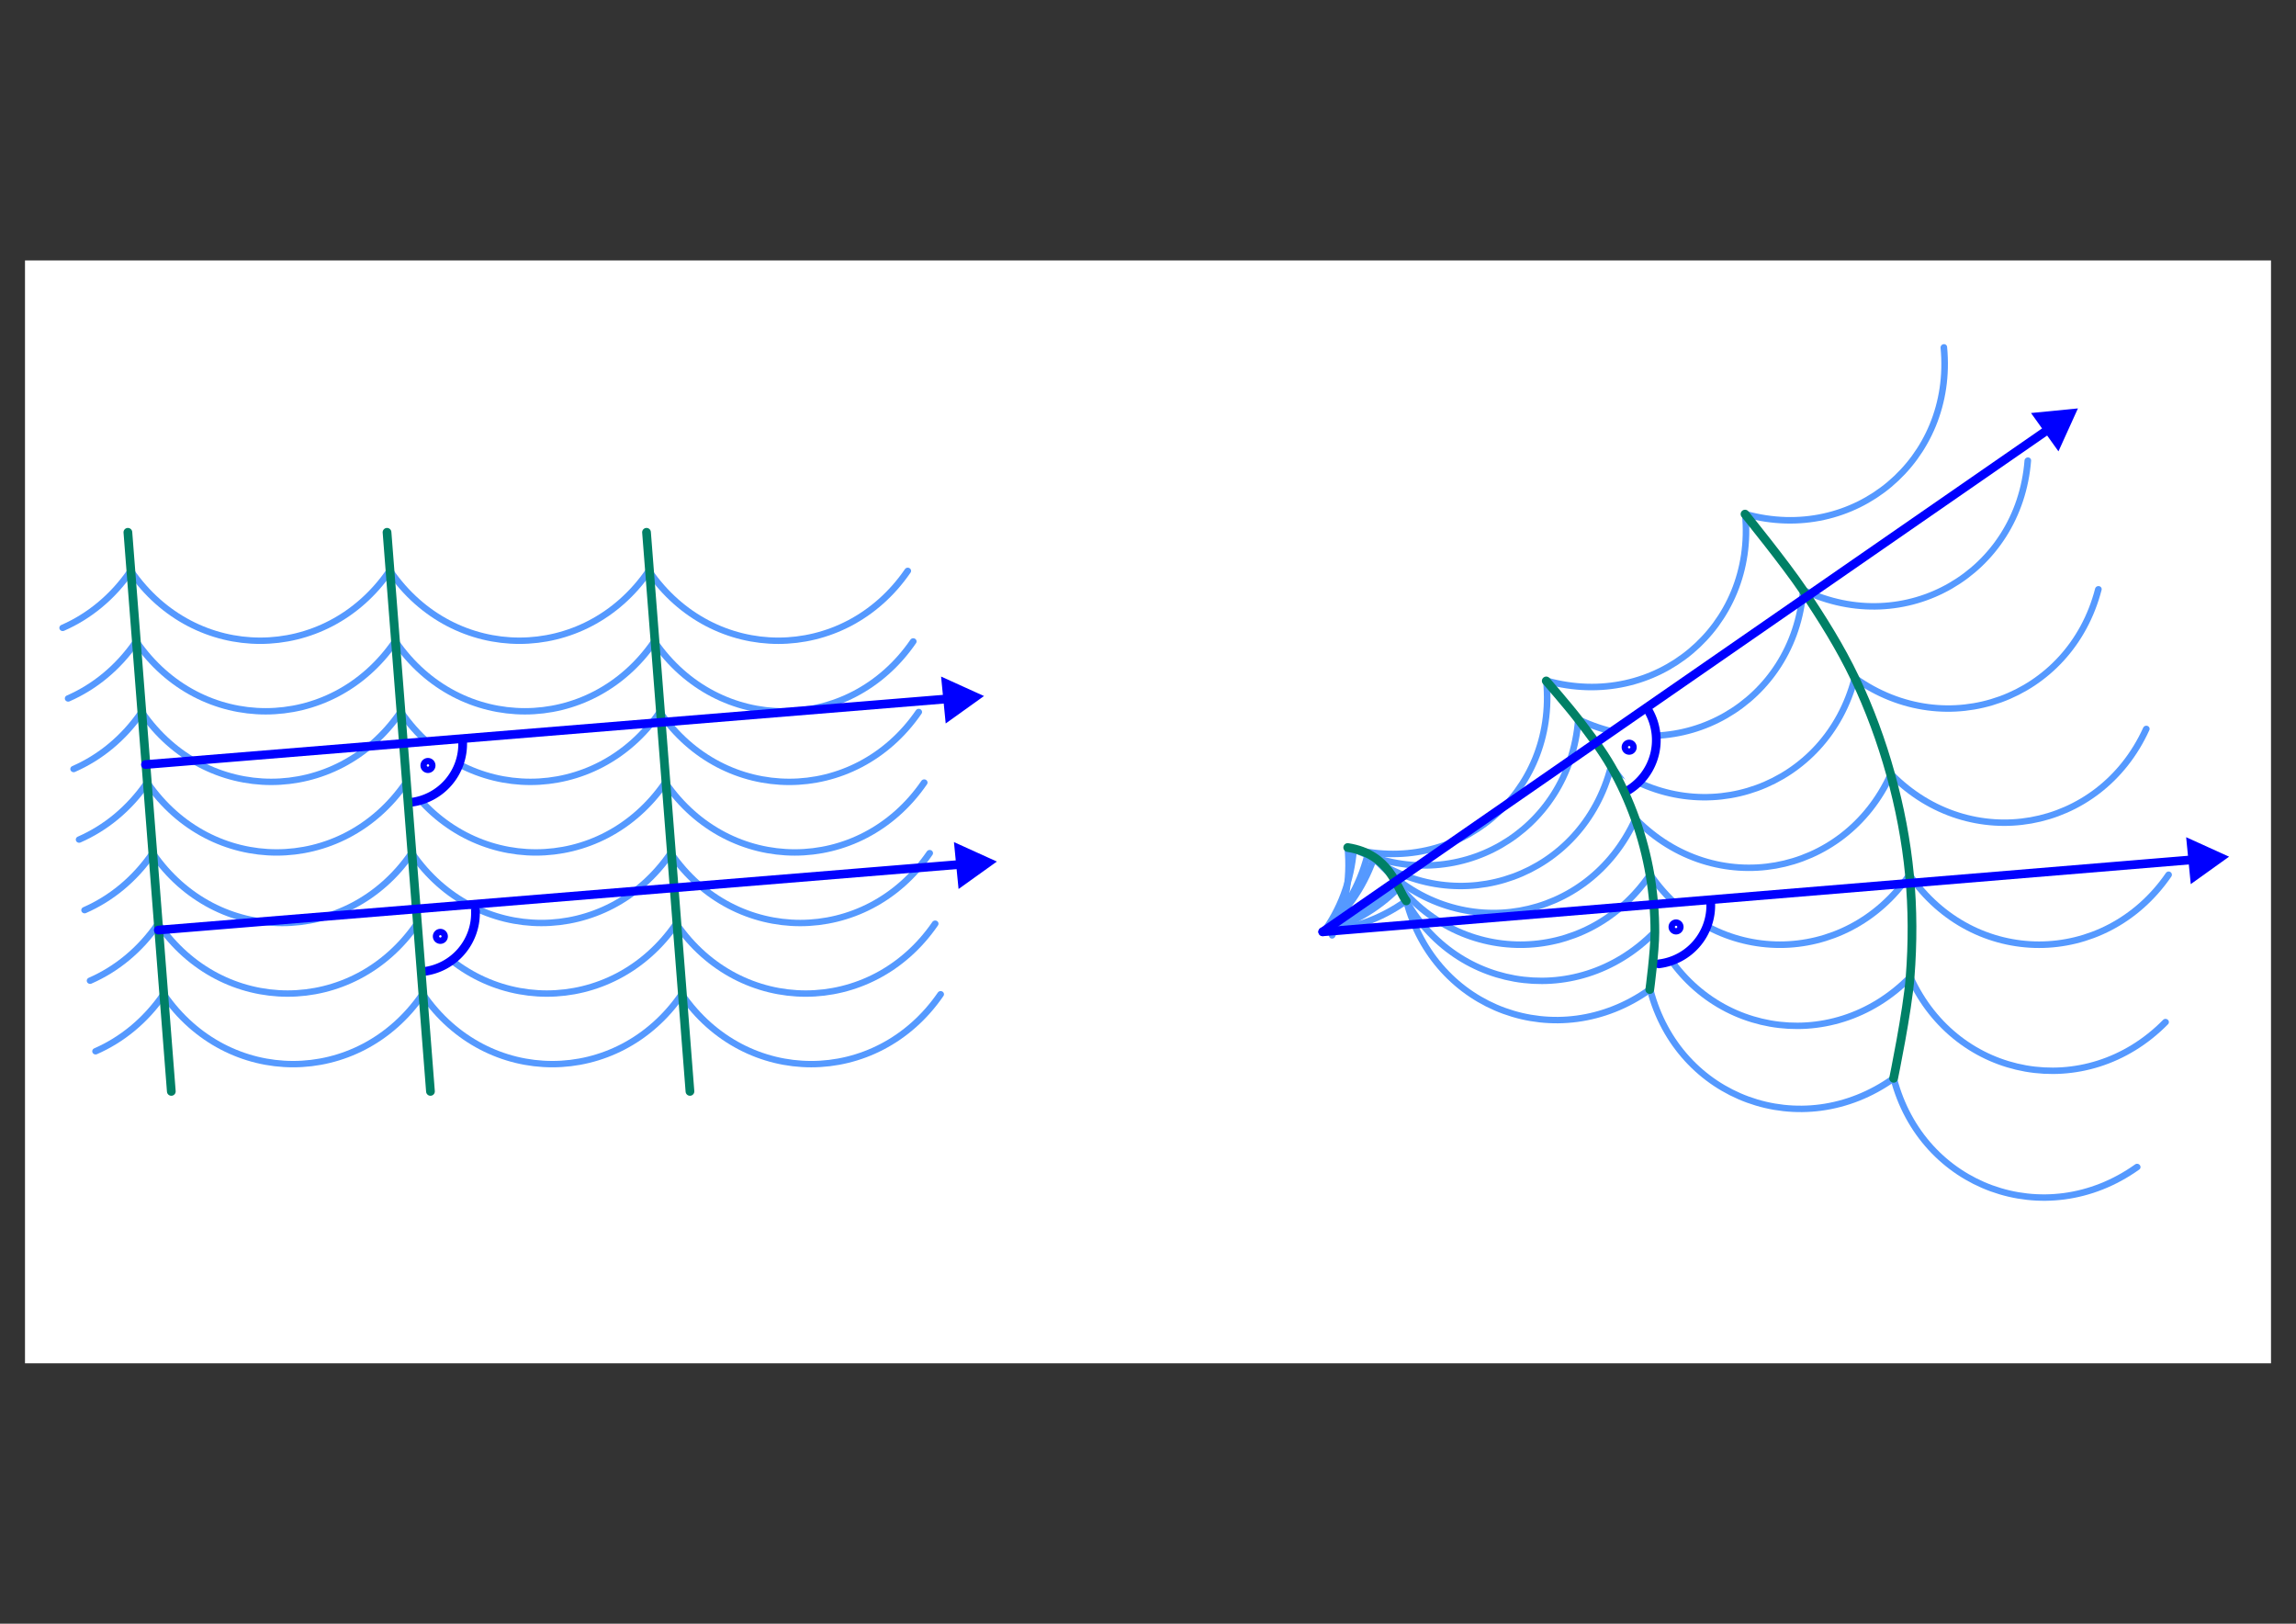 <?xml version="1.0" encoding="UTF-8" standalone="no"?>
<!-- Created with Inkscape (http://www.inkscape.org/) -->

<svg
   xmlns:dc="http://purl.org/dc/elements/1.1/"
   xmlns:cc="http://creativecommons.org/ns#"
   xmlns:rdf="http://www.w3.org/1999/02/22-rdf-syntax-ns#"
   xmlns:svg="http://www.w3.org/2000/svg"
   xmlns="http://www.w3.org/2000/svg"
   xmlns:xlink="http://www.w3.org/1999/xlink"
   xmlns:sodipodi="http://sodipodi.sourceforge.net/DTD/sodipodi-0.dtd"
   xmlns:inkscape="http://www.inkscape.org/namespaces/inkscape"
   width="1052.362"
   height="744.094"
   id="svg2"
   version="1.1"
   inkscape:version="0.48.4 r9939"
   sodipodi:docname="wellenfront-und-ausbreitungsrichtung.svg">
  <rect width="100%" height="100%" fill="#333333" stroke="none"/>
  <title
     id="title5215">Wellenfronten und Ausbreitungsrichtungen von Wellen</title>
  <defs
     id="defs4">
    <linearGradient
       gradientTransform="translate(-271.161,17.887)"
       gradientUnits="userSpaceOnUse"
       xlink:href="#linearGradient4539"
       id="linearGradient3920"
       y2="130.545"
       x2="504.752"
       y1="101.204"
       x1="297.54" />
    <linearGradient
       gradientTransform="translate(-64.934,459.295)"
       gradientUnits="userSpaceOnUse"
       xlink:href="#linearGradient4539"
       id="linearGradient3890"
       y2="130.545"
       x2="504.752"
       y1="101.204"
       x1="297.54" />
    <linearGradient
       gradientTransform="translate(-64.934,459.295)"
       gradientUnits="userSpaceOnUse"
       xlink:href="#linearGradient4539"
       id="linearGradient5594"
       y2="130.545"
       x2="504.752"
       y1="101.204"
       x1="297.54" />
    <linearGradient
       id="linearGradient4539">
      <stop
         offset="0"
         style="stop-color:#2727ff;stop-opacity:1"
         id="stop4545" />
      <stop
         offset="0.092"
         style="stop-color:#0000ff;stop-opacity:1"
         id="stop4569" />
      <stop
         offset="0.357"
         style="stop-color:#2828ff;stop-opacity:1"
         id="stop4567" />
      <stop
         offset="0.425"
         style="stop-color:#0000b7;stop-opacity:1"
         id="stop4565" />
      <stop
         offset="0.644"
         style="stop-color:#3434ff;stop-opacity:1"
         id="stop4563" />
      <stop
         offset="0.774"
         style="stop-color:#0000b9;stop-opacity:1"
         id="stop4561" />
      <stop
         offset="0.963"
         style="stop-color:#4444ff;stop-opacity:1"
         id="stop4559" />
      <stop
         offset="1"
         style="stop-color:#0000ff;stop-opacity:1"
         id="stop4543" />
    </linearGradient>
    <linearGradient
       gradientTransform="translate(81.412,139.962)"
       gradientUnits="userSpaceOnUse"
       xlink:href="#linearGradient4539"
       id="linearGradient4531"
       y2="130.545"
       x2="504.752"
       y1="101.204"
       x1="297.54" />
    <radialGradient
       gradientTransform="matrix(1.833,0.428,-0.633,1.724,-1117.015,536.066)"
       gradientUnits="userSpaceOnUse"
       xlink:href="#linearGradient5312"
       id="radialGradient5453"
       fy="-173.673"
       fx="773.221"
       r="88.385"
       cy="-173.673"
       cx="773.221" />
    <linearGradient
       id="linearGradient5312">
      <stop
         offset="0"
         style="stop-color:#a8a8ff;stop-opacity:0.307"
         id="stop5314" />
      <stop
         offset="0.09"
         style="stop-color:#0000b4;stop-opacity:1"
         id="stop5332" />
      <stop
         offset="0.226"
         style="stop-color:#0101f4;stop-opacity:1"
         id="stop5330" />
      <stop
         offset="0.327"
         style="stop-color:#0202b7;stop-opacity:1"
         id="stop5328" />
      <stop
         offset="0.564"
         style="stop-color:#1313fa;stop-opacity:1"
         id="stop5326" />
      <stop
         offset="0.682"
         style="stop-color:#0909c6;stop-opacity:1"
         id="stop5324" />
      <stop
         offset="0.757"
         style="stop-color:#2828ed;stop-opacity:1"
         id="stop5322" />
      <stop
         offset="0.895"
         style="stop-color:#0000ef;stop-opacity:0.49"
         id="stop5320" />
      <stop
         offset="0.959"
         style="stop-color:#0000ff;stop-opacity:0.244"
         id="stop5334" />
      <stop
         offset="1"
         style="stop-color:#0000ab;stop-opacity:0"
         id="stop5316" />
    </linearGradient>
    <radialGradient
       gradientTransform="matrix(1.833,0.428,-0.633,1.724,-1458.244,-155.787)"
       gradientUnits="userSpaceOnUse"
       xlink:href="#linearGradient5312"
       id="radialGradient5386"
       fy="-173.673"
       fx="773.221"
       r="88.385"
       cy="-173.673"
       cx="773.221" />
  </defs>
  <sodipodi:namedview
     id="base"
     pagecolor="#ffffff"
     bordercolor="#666666"
     borderopacity="1.0"
     inkscape:pageopacity="0.0"
     inkscape:pageshadow="2"
     inkscape:zoom="0.47273955"
     inkscape:cx="517.68156"
     inkscape:cy="708.56525"
     inkscape:document-units="px"
     inkscape:current-layer="layer1"
     showgrid="false"
     inkscape:window-width="1600"
     inkscape:window-height="1150"
     inkscape:window-x="0"
     inkscape:window-y="0"
     inkscape:window-maximized="1"
     showguides="true"
     inkscape:guide-bbox="true"
     inkscape:snap-global="true"
     inkscape:object-paths="true"
     inkscape:object-nodes="true"
     inkscape:snap-smooth-nodes="true"
     inkscape:snap-midpoints="true"
     inkscape:snap-object-midpoints="true"
     inkscape:snap-page="true">
    <sodipodi:guide
       orientation="0.082,-0.997"
       position="450.402,338.668"
       id="guide5095" />
  </sodipodi:namedview>
  <g
     inkscape:label="Ebene 1"
     inkscape:groupmode="layer"
     id="layer1"
     transform="translate(0,-308.268)">
    <rect
       style="color:#000000;fill:#ffffff;stroke:#ffffff;stroke-width:1;stroke-linecap:round;stroke-linejoin:miter;stroke-miterlimit:4;stroke-opacity:1;stroke-dasharray:none;stroke-dashoffset:0;marker:none;visibility:visible;display:inline;overflow:visible;enable-background:accumulate"
       id="rect5213"
       width="1028.454"
       height="504.414"
       x="11.954"
       y="428.108"
       inkscape:export-filename="/home/waldgeist/data/homepage/pics/physik/mechanik/schwingungen-und-wellen/wellenfront-und-ausbreitungsrichtung.png"
       inkscape:export-xdpi="150"
       inkscape:export-ydpi="150" />
    <g
       id="g3347"
       style="stroke:#5599ff;stroke-width:7.004"
       transform="matrix(0.438,0,0,0.418,10.378,564.788)"
       inkscape:export-filename="/home/waldgeist/data/homepage/pics/physik/mechanik/schwingungen-und-wellen/wellenfront-und-ausbreitungsrichtung.png"
       inkscape:export-xdpi="150"
       inkscape:export-ydpi="150">
      <path
         sodipodi:nodetypes="cc"
         inkscape:connector-curvature="0"
         id="path3331"
         d="m 130.356,244.249 c 67.017,102.168 203.9,102.168 270.908,0.012"
         style="fill:none;stroke:#5599ff;stroke-width:7.004;stroke-linecap:round;stroke-linejoin:miter;stroke-opacity:1" />
      <path
         style="fill:none;stroke:#5599ff;stroke-width:7.004;stroke-linecap:round;stroke-linejoin:miter;stroke-opacity:1"
         d="m 401.622,244.249 c 67.017,102.168 203.9,102.168 270.908,0.012"
         id="path3341"
         inkscape:connector-curvature="0"
         sodipodi:nodetypes="cc" />
      <path
         sodipodi:nodetypes="cc"
         inkscape:connector-curvature="0"
         id="path3343"
         d="m 672.53,244.261 c 67.017,102.168 203.9,102.168 270.908,0.012"
         style="fill:none;stroke:#5599ff;stroke-width:7.004;stroke-linecap:round;stroke-linejoin:miter;stroke-opacity:1" />
      <path
         style="fill:none;stroke:#5599ff;stroke-width:7.004;stroke-linecap:round;stroke-linejoin:miter;stroke-opacity:1"
         d="M 59.116,306.772 C 86.391,294.26 111.222,273.42 130.356,244.249"
         id="path3345"
         inkscape:connector-curvature="0"
         sodipodi:nodetypes="cc" />
    </g>
    <g
       inkscape:export-ydpi="150"
       inkscape:export-xdpi="150"
       inkscape:export-filename="/home/waldgeist/data/homepage/pics/physik/mechanik/schwingungen-und-wellen/wellenfront-und-ausbreitungsrichtung.png"
       transform="matrix(0.438,0,0,0.418,5.353,500.113)"
       style="stroke:#5599ff;stroke-width:7.004"
       id="g4118">
      <path
         style="fill:none;stroke:#5599ff;stroke-width:7.004;stroke-linecap:round;stroke-linejoin:miter;stroke-opacity:1"
         d="m 130.356,244.249 c 67.017,102.168 203.9,102.168 270.908,0.012"
         id="path4120"
         inkscape:connector-curvature="0"
         sodipodi:nodetypes="cc" />
      <path
         sodipodi:nodetypes="cc"
         inkscape:connector-curvature="0"
         id="path4122"
         d="m 401.622,244.249 c 67.017,102.168 203.9,102.168 270.908,0.012"
         style="fill:none;stroke:#5599ff;stroke-width:7.004;stroke-linecap:round;stroke-linejoin:miter;stroke-opacity:1" />
      <path
         style="fill:none;stroke:#5599ff;stroke-width:7.004;stroke-linecap:round;stroke-linejoin:miter;stroke-opacity:1"
         d="m 672.53,244.261 c 67.017,102.168 203.9,102.168 270.908,0.012"
         id="path4124"
         inkscape:connector-curvature="0"
         sodipodi:nodetypes="cc" />
      <path
         sodipodi:nodetypes="cc"
         inkscape:connector-curvature="0"
         id="path4126"
         d="M 59.116,306.772 C 86.391,294.26 111.222,273.42 130.356,244.249"
         style="fill:none;stroke:#5599ff;stroke-width:7.004;stroke-linecap:round;stroke-linejoin:miter;stroke-opacity:1" />
    </g>
    <g
       id="g4128"
       style="stroke:#5599ff;stroke-width:7.004"
       transform="matrix(0.438,0,0,0.418,7.866,532.45)"
       inkscape:export-filename="/home/waldgeist/data/homepage/pics/physik/mechanik/schwingungen-und-wellen/wellenfront-und-ausbreitungsrichtung.png"
       inkscape:export-xdpi="150"
       inkscape:export-ydpi="150">
      <path
         sodipodi:nodetypes="cc"
         inkscape:connector-curvature="0"
         id="path4130"
         d="m 130.356,244.249 c 67.017,102.168 203.9,102.168 270.908,0.012"
         style="fill:none;stroke:#5599ff;stroke-width:7.004;stroke-linecap:round;stroke-linejoin:miter;stroke-opacity:1" />
      <path
         style="fill:none;stroke:#5599ff;stroke-width:7.004;stroke-linecap:round;stroke-linejoin:miter;stroke-opacity:1"
         d="m 401.622,244.249 c 67.017,102.168 203.9,102.168 270.908,0.012"
         id="path4132"
         inkscape:connector-curvature="0"
         sodipodi:nodetypes="cc" />
      <path
         sodipodi:nodetypes="cc"
         inkscape:connector-curvature="0"
         id="path4134"
         d="m 672.53,244.261 c 67.017,102.168 203.9,102.168 270.908,0.012"
         style="fill:none;stroke:#5599ff;stroke-width:7.004;stroke-linecap:round;stroke-linejoin:miter;stroke-opacity:1" />
      <path
         style="fill:none;stroke:#5599ff;stroke-width:7.004;stroke-linecap:round;stroke-linejoin:miter;stroke-opacity:1"
         d="M 59.116,306.772 C 86.391,294.26 111.222,273.42 130.356,244.249"
         id="path4136"
         inkscape:connector-curvature="0"
         sodipodi:nodetypes="cc" />
    </g>
    <path
       style="fill:#ffffff;stroke:#ffffff;stroke-width:1px;stroke-linecap:butt;stroke-linejoin:miter;stroke-opacity:1"
       d="m 188.248,676.074 -3.158,-26.8 26.961,-1.147 -23.803,27.947"
       id="path5107"
       inkscape:connector-curvature="0"
       inkscape:export-filename="/home/waldgeist/data/homepage/pics/physik/mechanik/schwingungen-und-wellen/wellenfront-und-ausbreitungsrichtung.png"
       inkscape:export-xdpi="150"
       inkscape:export-ydpi="150" />
    <g
       inkscape:export-ydpi="150"
       inkscape:export-xdpi="150"
       inkscape:export-filename="/home/waldgeist/data/homepage/pics/physik/mechanik/schwingungen-und-wellen/wellenfront-und-ausbreitungsrichtung.png"
       transform="matrix(0.438,0,0,0.418,12.891,597.126)"
       style="stroke:#5599ff;stroke-width:7.004"
       id="g4140">
      <path
         style="fill:none;stroke:#5599ff;stroke-width:7.004;stroke-linecap:round;stroke-linejoin:miter;stroke-opacity:1"
         d="m 130.356,244.249 c 67.017,102.168 203.9,102.168 270.908,0.012"
         id="path4142"
         inkscape:connector-curvature="0"
         sodipodi:nodetypes="cc" />
      <path
         sodipodi:nodetypes="cc"
         inkscape:connector-curvature="0"
         id="path4144"
         d="m 401.622,244.249 c 67.017,102.168 203.9,102.168 270.908,0.012"
         style="fill:none;stroke:#5599ff;stroke-width:7.004;stroke-linecap:round;stroke-linejoin:miter;stroke-opacity:1" />
      <path
         style="fill:none;stroke:#5599ff;stroke-width:7.004;stroke-linecap:round;stroke-linejoin:miter;stroke-opacity:1"
         d="m 672.53,244.261 c 67.017,102.168 203.9,102.168 270.908,0.012"
         id="path4146"
         inkscape:connector-curvature="0"
         sodipodi:nodetypes="cc" />
      <path
         sodipodi:nodetypes="cc"
         inkscape:connector-curvature="0"
         id="path4148"
         d="M 59.116,306.772 C 86.391,294.26 111.222,273.42 130.356,244.249"
         style="fill:none;stroke:#5599ff;stroke-width:7.004;stroke-linecap:round;stroke-linejoin:miter;stroke-opacity:1" />
    </g>
    <g
       id="g4150"
       style="stroke:#5599ff;stroke-width:7.004"
       transform="matrix(0.438,0,0,0.418,15.403,629.464)"
       inkscape:export-filename="/home/waldgeist/data/homepage/pics/physik/mechanik/schwingungen-und-wellen/wellenfront-und-ausbreitungsrichtung.png"
       inkscape:export-xdpi="150"
       inkscape:export-ydpi="150">
      <path
         sodipodi:nodetypes="cc"
         inkscape:connector-curvature="0"
         id="path4152"
         d="m 130.356,244.249 c 67.017,102.168 203.9,102.168 270.908,0.012"
         style="fill:none;stroke:#5599ff;stroke-width:7.004;stroke-linecap:round;stroke-linejoin:miter;stroke-opacity:1" />
      <path
         style="fill:none;stroke:#5599ff;stroke-width:7.004;stroke-linecap:round;stroke-linejoin:miter;stroke-opacity:1"
         d="m 401.622,244.249 c 67.017,102.168 203.9,102.168 270.908,0.012"
         id="path4154"
         inkscape:connector-curvature="0"
         sodipodi:nodetypes="cc" />
      <path
         sodipodi:nodetypes="cc"
         inkscape:connector-curvature="0"
         id="path4156"
         d="m 672.53,244.261 c 67.017,102.168 203.9,102.168 270.908,0.012"
         style="fill:none;stroke:#5599ff;stroke-width:7.004;stroke-linecap:round;stroke-linejoin:miter;stroke-opacity:1" />
      <path
         style="fill:none;stroke:#5599ff;stroke-width:7.004;stroke-linecap:round;stroke-linejoin:miter;stroke-opacity:1"
         d="M 59.116,306.772 C 86.391,294.26 111.222,273.42 130.356,244.249"
         id="path4158"
         inkscape:connector-curvature="0"
         sodipodi:nodetypes="cc" />
    </g>
    <path
       style="fill:#ffffff;stroke:#ffffff;stroke-width:1px;stroke-linecap:butt;stroke-linejoin:miter;stroke-opacity:1"
       d="m 194.116,753.602 -3.158,-26.8 26.961,-1.147 z"
       id="path5101"
       inkscape:connector-curvature="0"
       inkscape:export-filename="/home/waldgeist/data/homepage/pics/physik/mechanik/schwingungen-und-wellen/wellenfront-und-ausbreitungsrichtung.png"
       inkscape:export-xdpi="150"
       inkscape:export-ydpi="150" />
    <g
       inkscape:export-ydpi="150"
       inkscape:export-xdpi="150"
       inkscape:export-filename="/home/waldgeist/data/homepage/pics/physik/mechanik/schwingungen-und-wellen/wellenfront-und-ausbreitungsrichtung.png"
       transform="matrix(0.438,0,0,0.418,17.916,661.802)"
       style="stroke:#5599ff;stroke-width:7.004"
       id="g4160">
      <path
         style="fill:none;stroke:#5599ff;stroke-width:7.004;stroke-linecap:round;stroke-linejoin:miter;stroke-opacity:1"
         d="m 130.356,244.249 c 67.017,102.168 203.9,102.168 270.908,0.012"
         id="path4162"
         inkscape:connector-curvature="0"
         sodipodi:nodetypes="cc" />
      <path
         sodipodi:nodetypes="cc"
         inkscape:connector-curvature="0"
         id="path4164"
         d="m 401.622,244.249 c 67.017,102.168 203.9,102.168 270.908,0.012"
         style="fill:none;stroke:#5599ff;stroke-width:7.004;stroke-linecap:round;stroke-linejoin:miter;stroke-opacity:1" />
      <path
         style="fill:none;stroke:#5599ff;stroke-width:7.004;stroke-linecap:round;stroke-linejoin:miter;stroke-opacity:1"
         d="m 672.53,244.261 c 67.017,102.168 203.9,102.168 270.908,0.012"
         id="path4166"
         inkscape:connector-curvature="0"
         sodipodi:nodetypes="cc" />
      <path
         sodipodi:nodetypes="cc"
         inkscape:connector-curvature="0"
         id="path4168"
         d="M 59.116,306.772 C 86.391,294.26 111.222,273.42 130.356,244.249"
         style="fill:none;stroke:#5599ff;stroke-width:7.004;stroke-linecap:round;stroke-linejoin:miter;stroke-opacity:1" />
    </g>
    <g
       id="g4170"
       style="stroke:#5599ff;stroke-width:7.004;stroke-opacity:1"
       transform="matrix(0.424,-0.113,0.108,0.404,547.834,618.091)"
       inkscape:export-filename="/home/waldgeist/data/homepage/pics/physik/mechanik/schwingungen-und-wellen/wellenfront-und-ausbreitungsrichtung.png"
       inkscape:export-xdpi="150"
       inkscape:export-ydpi="150">
      <path
         style="fill:none;stroke:#5599ff;stroke-width:7.004;stroke-linecap:round;stroke-linejoin:miter;stroke-opacity:1"
         d="M 59.116,306.772 C 86.391,294.26 111.222,273.42 130.356,244.249"
         id="path4178"
         inkscape:connector-curvature="0"
         sodipodi:nodetypes="cc" />
    </g>
    <g
       style="stroke:#5599ff;stroke-width:7.004;stroke-opacity:1"
       id="g5197"
       transform="matrix(0.437,0.038,-0.036,0.417,591.743,605.298)"
       inkscape:transform-center-x="-190.19152"
       inkscape:transform-center-y="-47.873887"
       inkscape:export-filename="/home/waldgeist/data/homepage/pics/physik/mechanik/schwingungen-und-wellen/wellenfront-und-ausbreitungsrichtung.png"
       inkscape:export-xdpi="150"
       inkscape:export-ydpi="150">
      <path
         transform="matrix(0.966,-0.271,0.247,0.966,-74.12,26.667)"
         sodipodi:nodetypes="cc"
         inkscape:connector-curvature="0"
         id="path4172"
         d="m 130.356,244.249 c 67.017,102.168 203.9,102.168 270.908,0.012"
         style="fill:none;stroke:#5599ff;stroke-width:7.004;stroke-linecap:round;stroke-linejoin:miter;stroke-opacity:1" />
      <path
         transform="matrix(0.966,-0.271,0.247,0.966,-74.12,26.667)"
         style="fill:none;stroke:#5599ff;stroke-width:7.004;stroke-linecap:round;stroke-linejoin:miter;stroke-opacity:1"
         d="m 401.622,244.249 c 67.017,102.168 203.9,102.168 270.908,0.012"
         id="path4174"
         inkscape:connector-curvature="0"
         sodipodi:nodetypes="cc" />
      <path
         transform="matrix(0.966,-0.271,0.247,0.966,-74.12,26.667)"
         sodipodi:nodetypes="cc"
         inkscape:connector-curvature="0"
         id="path4176"
         d="m 672.53,244.261 c 67.017,102.168 203.9,102.168 270.908,0.012"
         style="fill:none;stroke:#5599ff;stroke-width:7.004;stroke-linecap:round;stroke-linejoin:miter;stroke-opacity:1" />
      <path
         sodipodi:nodetypes="cc"
         inkscape:connector-curvature="0"
         id="path4188"
         d="M 59.116,306.772 C 86.391,294.26 111.222,273.42 130.356,244.249"
         style="fill:none;stroke:#5599ff;stroke-width:7.004;stroke-linecap:round;stroke-linejoin:miter;stroke-opacity:1" />
    </g>
    <path
       sodipodi:nodetypes="cc"
       inkscape:connector-curvature="0"
       id="path4182"
       d="m 637.486,709.136 c 29.383,42.751 89.399,42.751 118.779,0.005"
       style="fill:none;stroke:#5599ff;stroke-width:3;stroke-linecap:round;stroke-linejoin:miter;stroke-opacity:1"
       inkscape:export-filename="/home/waldgeist/data/homepage/pics/physik/mechanik/schwingungen-und-wellen/wellenfront-und-ausbreitungsrichtung.png"
       inkscape:export-xdpi="150"
       inkscape:export-ydpi="150" />
    <path
       style="fill:none;stroke:#5599ff;stroke-width:3;stroke-linecap:round;stroke-linejoin:miter;stroke-opacity:1"
       d="m 756.422,709.136 c 29.383,42.751 89.399,42.751 118.779,0.005"
       id="path4184"
       inkscape:connector-curvature="0"
       sodipodi:nodetypes="cc"
       inkscape:export-filename="/home/waldgeist/data/homepage/pics/physik/mechanik/schwingungen-und-wellen/wellenfront-und-ausbreitungsrichtung.png"
       inkscape:export-xdpi="150"
       inkscape:export-ydpi="150" />
    <path
       sodipodi:nodetypes="cc"
       inkscape:connector-curvature="0"
       id="path4186"
       d="m 875.201,709.141 c 29.383,42.751 89.399,42.751 118.779,0.005"
       style="fill:none;stroke:#5599ff;stroke-width:3;stroke-linecap:round;stroke-linejoin:miter;stroke-opacity:1"
       inkscape:export-filename="/home/waldgeist/data/homepage/pics/physik/mechanik/schwingungen-und-wellen/wellenfront-und-ausbreitungsrichtung.png"
       inkscape:export-xdpi="150"
       inkscape:export-ydpi="150" />
    <g
       inkscape:export-ydpi="150"
       inkscape:export-xdpi="150"
       inkscape:export-filename="/home/waldgeist/data/homepage/pics/physik/mechanik/schwingungen-und-wellen/wellenfront-und-ausbreitungsrichtung.png"
       transform="matrix(0.412,-0.15,0.143,0.393,538.145,623.837)"
       style="stroke:#5599ff;stroke-width:7.004;stroke-opacity:1"
       id="g4190"
       inkscape:transform-center-x="-179.43849"
       inkscape:transform-center-y="-79.80952">
      <path
         style="fill:none;stroke:#5599ff;stroke-width:7.004;stroke-linecap:round;stroke-linejoin:miter;stroke-opacity:1"
         d="m 130.356,244.249 c 67.017,102.168 203.9,102.168 270.908,0.012"
         id="path4192"
         inkscape:connector-curvature="0"
         sodipodi:nodetypes="cc" />
      <path
         sodipodi:nodetypes="cc"
         inkscape:connector-curvature="0"
         id="path4194"
         d="m 401.622,244.249 c 67.017,102.168 203.9,102.168 270.908,0.012"
         style="fill:none;stroke:#5599ff;stroke-width:7.004;stroke-linecap:round;stroke-linejoin:miter;stroke-opacity:1" />
      <path
         style="fill:none;stroke:#5599ff;stroke-width:7.004;stroke-linecap:round;stroke-linejoin:miter;stroke-opacity:1"
         d="m 672.53,244.261 c 67.017,102.168 203.9,102.168 270.908,0.012"
         id="path4196"
         inkscape:connector-curvature="0"
         sodipodi:nodetypes="cc" />
      <path
         sodipodi:nodetypes="cc"
         inkscape:connector-curvature="0"
         id="path4198"
         d="M 59.116,306.772 C 86.391,294.26 111.222,273.42 130.356,244.249"
         style="fill:none;stroke:#5599ff;stroke-width:7.004;stroke-linecap:round;stroke-linejoin:miter;stroke-opacity:1" />
    </g>
    <g
       id="g4200"
       style="stroke:#5599ff;stroke-width:7.004;stroke-opacity:1"
       transform="matrix(0.38,-0.219,0.209,0.362,519.875,637.544)"
       inkscape:export-filename="/home/waldgeist/data/homepage/pics/physik/mechanik/schwingungen-und-wellen/wellenfront-und-ausbreitungsrichtung.png"
       inkscape:export-xdpi="150"
       inkscape:export-ydpi="150"
       inkscape:transform-center-x="-163.19086"
       inkscape:transform-center-y="-109.3169">
      <path
         sodipodi:nodetypes="cc"
         inkscape:connector-curvature="0"
         id="path4202"
         d="m 130.356,244.249 c 67.017,102.168 203.9,102.168 270.908,0.012"
         style="fill:none;stroke:#5599ff;stroke-width:7.004;stroke-linecap:round;stroke-linejoin:miter;stroke-opacity:1" />
      <path
         style="fill:none;stroke:#5599ff;stroke-width:7.004;stroke-linecap:round;stroke-linejoin:miter;stroke-opacity:1"
         d="m 401.622,244.249 c 67.017,102.168 203.9,102.168 270.908,0.012"
         id="path4204"
         inkscape:connector-curvature="0"
         sodipodi:nodetypes="cc" />
      <path
         sodipodi:nodetypes="cc"
         inkscape:connector-curvature="0"
         id="path4206"
         d="m 672.53,244.261 c 67.017,102.168 203.9,102.168 270.908,0.012"
         style="fill:none;stroke:#5599ff;stroke-width:7.004;stroke-linecap:round;stroke-linejoin:miter;stroke-opacity:1" />
      <path
         style="fill:none;stroke:#5599ff;stroke-width:7.004;stroke-linecap:round;stroke-linejoin:miter;stroke-opacity:1"
         d="M 59.116,306.772 C 86.391,294.26 111.222,273.42 130.356,244.249"
         id="path4208"
         inkscape:connector-curvature="0"
         sodipodi:nodetypes="cc" />
    </g>
    <g
       id="g4210"
       style="stroke:#5599ff;stroke-width:7.004;stroke-opacity:1"
       transform="matrix(0.432,0.076,-0.073,0.412,602.838,604.309)"
       inkscape:export-filename="/home/waldgeist/data/homepage/pics/physik/mechanik/schwingungen-und-wellen/wellenfront-und-ausbreitungsrichtung.png"
       inkscape:export-xdpi="150"
       inkscape:export-ydpi="150"
       inkscape:transform-center-x="-194.71211"
       inkscape:transform-center-y="21.971167">
      <path
         sodipodi:nodetypes="cc"
         inkscape:connector-curvature="0"
         id="path4212"
         d="m 130.356,244.249 c 67.017,102.168 203.9,102.168 270.908,0.012"
         style="fill:none;stroke:#5599ff;stroke-width:7.004;stroke-linecap:round;stroke-linejoin:miter;stroke-opacity:1" />
      <path
         style="fill:none;stroke:#5599ff;stroke-width:7.004;stroke-linecap:round;stroke-linejoin:miter;stroke-opacity:1"
         d="m 401.622,244.249 c 67.017,102.168 203.9,102.168 270.908,0.012"
         id="path4214"
         inkscape:connector-curvature="0"
         sodipodi:nodetypes="cc" />
      <path
         sodipodi:nodetypes="cc"
         inkscape:connector-curvature="0"
         id="path4216"
         d="m 672.53,244.261 c 67.017,102.168 203.9,102.168 270.908,0.012"
         style="fill:none;stroke:#5599ff;stroke-width:7.004;stroke-linecap:round;stroke-linejoin:miter;stroke-opacity:1" />
      <path
         style="fill:none;stroke:#5599ff;stroke-width:7.004;stroke-linecap:round;stroke-linejoin:miter;stroke-opacity:1"
         d="M 59.116,306.772 C 86.391,294.26 111.222,273.42 130.356,244.249"
         id="path4218"
         inkscape:connector-curvature="0"
         sodipodi:nodetypes="cc" />
    </g>
    <g
       inkscape:export-ydpi="150"
       inkscape:export-xdpi="150"
       inkscape:export-filename="/home/waldgeist/data/homepage/pics/physik/mechanik/schwingungen-und-wellen/wellenfront-und-ausbreitungsrichtung.png"
       transform="matrix(0.412,0.15,-0.143,0.393,625.803,605.544)"
       style="stroke:#5599ff;stroke-width:7.004;stroke-opacity:1"
       id="g4220"
       inkscape:transform-center-x="-188.11122"
       inkscape:transform-center-y="53.765503">
      <path
         style="fill:none;stroke:#5599ff;stroke-width:7.004;stroke-linecap:round;stroke-linejoin:miter;stroke-opacity:1"
         d="m 130.356,244.249 c 67.017,102.168 203.9,102.168 270.908,0.012"
         id="path4222"
         inkscape:connector-curvature="0"
         sodipodi:nodetypes="cc" />
      <path
         sodipodi:nodetypes="cc"
         inkscape:connector-curvature="0"
         id="path4224"
         d="m 401.622,244.249 c 67.017,102.168 203.9,102.168 270.908,0.012"
         style="fill:none;stroke:#5599ff;stroke-width:7.004;stroke-linecap:round;stroke-linejoin:miter;stroke-opacity:1" />
      <path
         style="fill:none;stroke:#5599ff;stroke-width:7.004;stroke-linecap:round;stroke-linejoin:miter;stroke-opacity:1"
         d="m 672.53,244.261 c 67.017,102.168 203.9,102.168 270.908,0.012"
         id="path4226"
         inkscape:connector-curvature="0"
         sodipodi:nodetypes="cc" />
      <path
         sodipodi:nodetypes="cc"
         inkscape:connector-curvature="0"
         id="path4228"
         d="M 59.116,306.772 C 86.391,294.26 111.222,273.42 130.356,244.249"
         style="fill:none;stroke:#5599ff;stroke-width:7.004;stroke-linecap:round;stroke-linejoin:miter;stroke-opacity:1" />
    </g>
    <g
       inkscape:export-ydpi="150"
       inkscape:export-xdpi="150"
       inkscape:export-filename="/home/waldgeist/data/homepage/pics/physik/mechanik/schwingungen-und-wellen/wellenfront-und-ausbreitungsrichtung.png"
       transform="matrix(0.336,-0.282,0.269,0.321,508.241,655.106)"
       style="stroke:#5599ff;stroke-width:7.004;stroke-opacity:1"
       id="g4230"
       inkscape:transform-center-x="-144.84487"
       inkscape:transform-center-y="-133.20843">
      <path
         style="fill:none;stroke:#5599ff;stroke-width:7.004;stroke-linecap:round;stroke-linejoin:miter;stroke-opacity:1"
         d="m 130.356,244.249 c 67.017,102.168 203.9,102.168 270.908,0.012"
         id="path4232"
         inkscape:connector-curvature="0"
         sodipodi:nodetypes="cc" />
      <path
         sodipodi:nodetypes="cc"
         inkscape:connector-curvature="0"
         id="path4234"
         d="m 401.622,244.249 c 67.017,102.168 203.9,102.168 270.908,0.012"
         style="fill:none;stroke:#5599ff;stroke-width:7.004;stroke-linecap:round;stroke-linejoin:miter;stroke-opacity:1" />
      <path
         style="fill:none;stroke:#5599ff;stroke-width:7.004;stroke-linecap:round;stroke-linejoin:miter;stroke-opacity:1"
         d="m 672.53,244.261 c 67.017,102.168 203.9,102.168 270.908,0.012"
         id="path4236"
         inkscape:connector-curvature="0"
         sodipodi:nodetypes="cc" />
      <path
         sodipodi:nodetypes="cc"
         inkscape:connector-curvature="0"
         id="path4238"
         d="M 59.116,306.772 C 86.391,294.26 111.222,273.42 130.356,244.249"
         style="fill:none;stroke:#5599ff;stroke-width:7.004;stroke-linecap:round;stroke-linejoin:miter;stroke-opacity:1" />
    </g>
    <g
       id="g5020"
       style="stroke:#5599ff;stroke-width:7.004"
       transform="matrix(0.438,0,0,0.418,2.84,467.775)"
       inkscape:export-filename="/home/waldgeist/data/homepage/pics/physik/mechanik/schwingungen-und-wellen/wellenfront-und-ausbreitungsrichtung.png"
       inkscape:export-xdpi="150"
       inkscape:export-ydpi="150">
      <path
         sodipodi:nodetypes="cc"
         inkscape:connector-curvature="0"
         id="path5022"
         d="m 130.356,244.249 c 67.017,102.168 203.9,102.168 270.908,0.012"
         style="fill:none;stroke:#5599ff;stroke-width:7.004;stroke-linecap:round;stroke-linejoin:miter;stroke-opacity:1" />
      <path
         style="fill:none;stroke:#5599ff;stroke-width:7.004;stroke-linecap:round;stroke-linejoin:miter;stroke-opacity:1"
         d="m 401.622,244.249 c 67.017,102.168 203.9,102.168 270.908,0.012"
         id="path5024"
         inkscape:connector-curvature="0"
         sodipodi:nodetypes="cc" />
      <path
         sodipodi:nodetypes="cc"
         inkscape:connector-curvature="0"
         id="path5026"
         d="m 672.53,244.261 c 67.017,102.168 203.9,102.168 270.908,0.012"
         style="fill:none;stroke:#5599ff;stroke-width:7.004;stroke-linecap:round;stroke-linejoin:miter;stroke-opacity:1" />
      <path
         style="fill:none;stroke:#5599ff;stroke-width:7.004;stroke-linecap:round;stroke-linejoin:miter;stroke-opacity:1"
         d="M 59.116,306.772 C 86.391,294.26 111.222,273.42 130.356,244.249"
         id="path5028"
         inkscape:connector-curvature="0"
         sodipodi:nodetypes="cc" />
    </g>
    <path
       style="fill:#ff6600;stroke:#008066;stroke-width:4;stroke-linecap:round;stroke-linejoin:miter;stroke-opacity:1"
       d="m 296.328,552.203 19.908,256.224"
       id="path5016"
       inkscape:connector-curvature="0"
       inkscape:export-filename="/home/waldgeist/data/homepage/pics/physik/mechanik/schwingungen-und-wellen/wellenfront-und-ausbreitungsrichtung.png"
       inkscape:export-xdpi="150"
       inkscape:export-ydpi="150" />
    <path
       style="fill:#ff6600;stroke:#008066;stroke-width:4;stroke-linecap:round;stroke-linejoin:miter;stroke-opacity:1"
       d="m 58.613,552.203 19.908,256.224"
       id="path4240"
       inkscape:connector-curvature="0"
       inkscape:export-filename="/home/waldgeist/data/homepage/pics/physik/mechanik/schwingungen-und-wellen/wellenfront-und-ausbreitungsrichtung.png"
       inkscape:export-xdpi="150"
       inkscape:export-ydpi="150" />
    <path
       sodipodi:type="arc"
       style="color:#000000;fill:#ffffff;stroke:#0000ff;stroke-width:1.881;stroke-linecap:round;stroke-linejoin:miter;stroke-miterlimit:4;stroke-opacity:1;stroke-dasharray:none;stroke-dashoffset:0;marker:none;visibility:visible;display:inline;overflow:visible;enable-background:accumulate"
       id="path5093"
       sodipodi:cx="30.672279"
       sodipodi:cy="525.15784"
       sodipodi:rx="12.691978"
       sodipodi:ry="12.691978"
       d="M 43.353,524.618 A 12.692,12.692 0 0 1 32.158,537.763"
       transform="matrix(2.126,0,0,2.126,125.743,-389.784)"
       sodipodi:start="6.2406578"
       sodipodi:end="7.7366705"
       sodipodi:open="true"
       inkscape:export-filename="/home/waldgeist/data/homepage/pics/physik/mechanik/schwingungen-und-wellen/wellenfront-und-ausbreitungsrichtung.png"
       inkscape:export-xdpi="150"
       inkscape:export-ydpi="150" />
    <path
       sodipodi:open="true"
       sodipodi:end="7.7366705"
       sodipodi:start="6.2406578"
       transform="matrix(2.126,0,0,2.126,119.874,-467.312)"
       d="M 43.353,524.618 A 12.692,12.692 0 0 1 32.158,537.763"
       sodipodi:ry="12.691978"
       sodipodi:rx="12.691978"
       sodipodi:cy="525.15784"
       sodipodi:cx="30.672279"
       id="path5103"
       style="color:#000000;fill:#ffffff;stroke:#0000ff;stroke-width:1.881;stroke-linecap:round;stroke-linejoin:miter;stroke-miterlimit:4;stroke-opacity:1;stroke-dasharray:none;stroke-dashoffset:0;marker:none;visibility:visible;display:inline;overflow:visible;enable-background:accumulate"
       sodipodi:type="arc"
       inkscape:export-filename="/home/waldgeist/data/homepage/pics/physik/mechanik/schwingungen-und-wellen/wellenfront-und-ausbreitungsrichtung.png"
       inkscape:export-xdpi="150"
       inkscape:export-ydpi="150" />
    <path
       inkscape:connector-curvature="0"
       id="path5010"
       d="m 177.392,552.203 19.908,256.224"
       style="fill:#ff6600;stroke:#008066;stroke-width:4;stroke-linecap:round;stroke-linejoin:miter;stroke-opacity:1"
       inkscape:export-filename="/home/waldgeist/data/homepage/pics/physik/mechanik/schwingungen-und-wellen/wellenfront-und-ausbreitungsrichtung.png"
       inkscape:export-xdpi="150"
       inkscape:export-ydpi="150" />
    <g
       id="g5083"
       transform="translate(-52.553,-110.999)"
       inkscape:export-filename="/home/waldgeist/data/homepage/pics/physik/mechanik/schwingungen-und-wellen/wellenfront-und-ausbreitungsrichtung.png"
       inkscape:export-xdpi="150"
       inkscape:export-ydpi="150">
      <g
         transform="translate(1.086,13.973)"
         id="g5070">
        <g
           id="g5050"
           transform="translate(44.02,25.607)">
          <path
             inkscape:transform-center-y="0.31627617"
             inkscape:transform-center-x="-1.3362985"
             transform="matrix(0.659,0.08,-0.08,0.659,164.377,551.962)"
             d="m 480.18,280.308 -6.223,5.708 -6.223,5.708 -1.832,-8.244 -1.832,-8.244 8.055,2.535 z"
             inkscape:randomized="0"
             inkscape:rounded="0"
             inkscape:flatsided="false"
             sodipodi:arg2="0.82852861"
             sodipodi:arg1="-0.21866895"
             sodipodi:r2="4.8755937"
             sodipodi:r1="9.7511883"
             sodipodi:cy="282.42377"
             sodipodi:cx="470.66086"
             sodipodi:sides="3"
             id="path5048"
             style="color:#000000;fill:#0000ff;fill-opacity:1;fill-rule:nonzero;stroke:#0000ff;stroke-width:9.04;stroke-linecap:round;stroke-linejoin:miter;stroke-miterlimit:4;stroke-opacity:1;stroke-dasharray:none;stroke-dashoffset:0;marker:none;visibility:visible;display:inline;overflow:visible;enable-background:accumulate"
             sodipodi:type="star" />
        </g>
        <path
           style="fill:#0000ff;fill-opacity:1;stroke:#0000ff;stroke-width:4;stroke-linecap:round;stroke-linejoin:miter;stroke-opacity:1"
           d="M 493.049,801.312 124.024,831.52"
           id="path5066"
           inkscape:connector-curvature="0" />
      </g>
      <g
         id="g5075"
         transform="translate(-4.808,-61.885)">
        <g
           transform="translate(44.02,25.607)"
           id="g5077">
          <path
             sodipodi:type="star"
             style="color:#000000;fill:#0000ff;fill-opacity:1;fill-rule:nonzero;stroke:#0000ff;stroke-width:9.04;stroke-linecap:round;stroke-linejoin:miter;stroke-miterlimit:4;stroke-opacity:1;stroke-dasharray:none;stroke-dashoffset:0;marker:none;visibility:visible;display:inline;overflow:visible;enable-background:accumulate"
             id="path5079"
             sodipodi:sides="3"
             sodipodi:cx="470.66086"
             sodipodi:cy="282.42377"
             sodipodi:r1="9.7511883"
             sodipodi:r2="4.8755937"
             sodipodi:arg1="-0.21866895"
             sodipodi:arg2="0.82852861"
             inkscape:flatsided="false"
             inkscape:rounded="0"
             inkscape:randomized="0"
             d="m 480.18,280.308 -6.223,5.708 -6.223,5.708 -1.832,-8.244 -1.832,-8.244 8.055,2.535 z"
             transform="matrix(0.659,0.08,-0.08,0.659,164.377,551.962)"
             inkscape:transform-center-x="-1.3362985"
             inkscape:transform-center-y="0.31627617" />
        </g>
        <path
           inkscape:connector-curvature="0"
           id="path5081"
           d="M 493.049,801.312 124.024,831.52"
           style="fill:#0000ff;fill-opacity:1;stroke:#0000ff;stroke-width:4;stroke-linecap:round;stroke-linejoin:miter;stroke-opacity:1" />
      </g>
    </g>
    <path
       transform="matrix(0.114,0,0,0.114,198.339,677.506)"
       d="m 43.364,525.158 a 12.692,12.692 0 1 1 -25.384,0 12.692,12.692 0 1 1 25.384,0 z"
       sodipodi:ry="12.691978"
       sodipodi:rx="12.691978"
       sodipodi:cy="525.15784"
       sodipodi:cx="30.672279"
       id="path5099"
       style="color:#000000;fill:none;stroke:#0000ff;stroke-width:35.065;stroke-linecap:round;stroke-linejoin:miter;stroke-miterlimit:4;stroke-opacity:1;stroke-dasharray:none;stroke-dashoffset:0;marker:none;visibility:visible;display:inline;overflow:visible;enable-background:accumulate"
       sodipodi:type="arc"
       inkscape:export-filename="/home/waldgeist/data/homepage/pics/physik/mechanik/schwingungen-und-wellen/wellenfront-und-ausbreitungsrichtung.png"
       inkscape:export-xdpi="150"
       inkscape:export-ydpi="150" />
    <path
       sodipodi:type="arc"
       style="color:#000000;fill:none;stroke:#0000ff;stroke-width:35.065;stroke-linecap:round;stroke-linejoin:miter;stroke-miterlimit:4;stroke-opacity:1;stroke-dasharray:none;stroke-dashoffset:0;marker:none;visibility:visible;display:inline;overflow:visible;enable-background:accumulate"
       id="path5105"
       sodipodi:cx="30.672279"
       sodipodi:cy="525.15784"
       sodipodi:rx="12.691978"
       sodipodi:ry="12.691978"
       d="m 43.364,525.158 a 12.692,12.692 0 1 1 -25.384,0 12.692,12.692 0 1 1 25.384,0 z"
       transform="matrix(0.114,0,0,0.114,192.659,599.194)"
       inkscape:export-filename="/home/waldgeist/data/homepage/pics/physik/mechanik/schwingungen-und-wellen/wellenfront-und-ausbreitungsrichtung.png"
       inkscape:export-xdpi="150"
       inkscape:export-ydpi="150" />
    <path
       style="fill:#ffffff;stroke:#ffffff;stroke-width:1px;stroke-linecap:butt;stroke-linejoin:miter;stroke-opacity:1"
       d="m 760.307,750.075 -3.158,-26.8 26.961,-1.147 -23.803,27.947"
       id="path5107-6"
       inkscape:connector-curvature="0"
       inkscape:export-filename="/home/waldgeist/data/homepage/pics/physik/mechanik/schwingungen-und-wellen/wellenfront-und-ausbreitungsrichtung.png"
       inkscape:export-xdpi="150"
       inkscape:export-ydpi="150" />
    <path
       style="fill:#ffffff;stroke:#ffffff;stroke-width:1px;stroke-linecap:butt;stroke-linejoin:miter;stroke-opacity:1"
       d="m 748.376,669.236 -16.135,-21.63 22.775,-14.474 -6.64,36.104"
       id="path5107-7"
       inkscape:connector-curvature="0"
       inkscape:export-filename="/home/waldgeist/data/homepage/pics/physik/mechanik/schwingungen-und-wellen/wellenfront-und-ausbreitungsrichtung.png"
       inkscape:export-xdpi="150"
       inkscape:export-ydpi="150" />
    <path
       sodipodi:open="true"
       sodipodi:end="7.8366511"
       sodipodi:start="6.2406578"
       transform="matrix(1.841,-1.063,1.063,1.841,117.47,-286.778)"
       d="M 43.353,524.618 A 12.692,12.692 0 0 1 30.892,537.848"
       sodipodi:ry="12.691978"
       sodipodi:rx="12.691978"
       sodipodi:cy="525.15784"
       sodipodi:cx="30.672279"
       id="path5103-6"
       style="color:#000000;fill:#ffffff;stroke:#0000ff;stroke-width:1.881;stroke-linecap:round;stroke-linejoin:miter;stroke-miterlimit:4;stroke-opacity:1;stroke-dasharray:none;stroke-dashoffset:0;marker:none;visibility:visible;display:inline;overflow:visible;enable-background:accumulate"
       sodipodi:type="arc"
       inkscape:export-filename="/home/waldgeist/data/homepage/pics/physik/mechanik/schwingungen-und-wellen/wellenfront-und-ausbreitungsrichtung.png"
       inkscape:export-xdpi="150"
       inkscape:export-ydpi="150" />
    <path
       sodipodi:open="true"
       sodipodi:end="7.7366705"
       sodipodi:start="6.2406578"
       transform="matrix(2.126,0,0,2.126,691.933,-393.31)"
       d="M 43.353,524.618 A 12.692,12.692 0 0 1 32.158,537.763"
       sodipodi:ry="12.691978"
       sodipodi:rx="12.691978"
       sodipodi:cy="525.15784"
       sodipodi:cx="30.672279"
       id="path5103-9"
       style="color:#000000;fill:#ffffff;stroke:#0000ff;stroke-width:1.881;stroke-linecap:round;stroke-linejoin:miter;stroke-miterlimit:4;stroke-opacity:1;stroke-dasharray:none;stroke-dashoffset:0;marker:none;visibility:visible;display:inline;overflow:visible;enable-background:accumulate"
       sodipodi:type="arc"
       inkscape:export-filename="/home/waldgeist/data/homepage/pics/physik/mechanik/schwingungen-und-wellen/wellenfront-und-ausbreitungsrichtung.png"
       inkscape:export-xdpi="150"
       inkscape:export-ydpi="150" />
    <path
       inkscape:connector-curvature="0"
       id="path5122"
       d="m 708.711,620.314 c 0,0 10.101,11.59 14.763,17.695 5.338,6.99 10.732,14.004 15.096,21.641 4.366,7.64 8.026,15.718 10.988,24.005 2.957,8.272 5.211,16.829 6.706,25.486 1.503,8.702 2.259,17.566 2.241,26.396 -0.018,8.776 -2.338,26.224 -2.338,26.224"
       style="fill:none;stroke:#008066;stroke-width:4;stroke-linecap:round;stroke-linejoin:miter;stroke-opacity:1"
       sodipodi:nodetypes="caaaaac"
       inkscape:export-filename="/home/waldgeist/data/homepage/pics/physik/mechanik/schwingungen-und-wellen/wellenfront-und-ausbreitungsrichtung.png"
       inkscape:export-xdpi="150"
       inkscape:export-ydpi="150" />
    <path
       sodipodi:nodetypes="caaaaac"
       style="fill:none;stroke:#008066;stroke-width:4;stroke-linecap:round;stroke-linejoin:miter;stroke-opacity:1"
       d="m 799.822,543.863 c 0,0 18.383,22.67 26.521,34.761 8.733,12.974 17.122,26.286 23.846,40.406 6.727,14.127 12.161,28.927 16.346,44.004 4.182,15.068 7.17,30.54 8.667,46.107 1.5,15.604 1.498,31.399 0.278,47.027 -1.216,15.58 -7.548,46.272 -7.548,46.272"
       id="path5124"
       inkscape:connector-curvature="0"
       inkscape:export-filename="/home/waldgeist/data/homepage/pics/physik/mechanik/schwingungen-und-wellen/wellenfront-und-ausbreitungsrichtung.png"
       inkscape:export-xdpi="150"
       inkscape:export-ydpi="150" />
    <path
       sodipodi:nodetypes="cc"
       style="fill:none;stroke:#008066;stroke-width:4;stroke-linecap:round;stroke-linejoin:miter;stroke-opacity:1"
       d="m 617.718,696.66 c 19.469,3.035 22.349,18.427 26.836,24.471"
       id="path5126"
       inkscape:connector-curvature="0"
       inkscape:export-filename="/home/waldgeist/data/homepage/pics/physik/mechanik/schwingungen-und-wellen/wellenfront-und-ausbreitungsrichtung.png"
       inkscape:export-xdpi="150"
       inkscape:export-ydpi="150" />
    <g
       transform="translate(482.227,-96.222)"
       id="g5130"
       inkscape:export-filename="/home/waldgeist/data/homepage/pics/physik/mechanik/schwingungen-und-wellen/wellenfront-und-ausbreitungsrichtung.png"
       inkscape:export-xdpi="150"
       inkscape:export-ydpi="150">
      <g
         id="g5132"
         transform="translate(44.02,25.607)">
        <path
           inkscape:transform-center-y="0.31627617"
           inkscape:transform-center-x="-1.3362985"
           transform="matrix(0.659,0.08,-0.08,0.659,195.457,548.922)"
           d="m 480.18,280.308 -6.223,5.708 -6.223,5.708 -1.832,-8.244 -1.832,-8.244 8.055,2.535 z"
           inkscape:randomized="0"
           inkscape:rounded="0"
           inkscape:flatsided="false"
           sodipodi:arg2="0.82852861"
           sodipodi:arg1="-0.21866895"
           sodipodi:r2="4.8755937"
           sodipodi:r1="9.7511883"
           sodipodi:cy="282.42377"
           sodipodi:cx="470.66086"
           sodipodi:sides="3"
           id="path5134"
           style="color:#000000;fill:#0000ff;fill-opacity:1;fill-rule:nonzero;stroke:#0000ff;stroke-width:9.04;stroke-linecap:round;stroke-linejoin:miter;stroke-miterlimit:4;stroke-opacity:1;stroke-dasharray:none;stroke-dashoffset:0;marker:none;visibility:visible;display:inline;overflow:visible;enable-background:accumulate"
           sodipodi:type="star" />
      </g>
      <path
         style="fill:#0000ff;fill-opacity:1;stroke:#0000ff;stroke-width:4;stroke-linecap:round;stroke-linejoin:miter;stroke-opacity:1"
         d="M 533.435,797.608 124.024,831.52"
         id="path5136"
         inkscape:connector-curvature="0" />
    </g>
    <g
       id="g5138"
       transform="matrix(0.866,-0.5,0.5,0.866,83.122,77.187)"
       inkscape:export-filename="/home/waldgeist/data/homepage/pics/physik/mechanik/schwingungen-und-wellen/wellenfront-und-ausbreitungsrichtung.png"
       inkscape:export-xdpi="150"
       inkscape:export-ydpi="150">
      <g
         transform="translate(44.02,25.607)"
         id="g5140">
        <path
           sodipodi:type="star"
           style="color:#000000;fill:#0000ff;fill-opacity:1;fill-rule:nonzero;stroke:#0000ff;stroke-width:9.04;stroke-linecap:round;stroke-linejoin:miter;stroke-miterlimit:4;stroke-opacity:1;stroke-dasharray:none;stroke-dashoffset:0;marker:none;visibility:visible;display:inline;overflow:visible;enable-background:accumulate"
           id="path5142"
           sodipodi:sides="3"
           sodipodi:cx="470.66086"
           sodipodi:cy="282.42377"
           sodipodi:r1="9.7511883"
           sodipodi:r2="4.8755937"
           sodipodi:arg1="-0.21866895"
           sodipodi:arg2="0.82852861"
           inkscape:flatsided="false"
           inkscape:rounded="0"
           inkscape:randomized="0"
           d="m 480.18,280.308 -6.223,5.708 -6.223,5.708 -1.832,-8.244 -1.832,-8.244 8.055,2.535 z"
           transform="matrix(0.659,0.08,-0.08,0.659,199.701,548.719)"
           inkscape:transform-center-x="-1.3362985"
           inkscape:transform-center-y="0.31627617" />
      </g>
      <path
         inkscape:connector-curvature="0"
         id="path5144"
         d="M 528.018,798.354 124.024,831.52"
         style="fill:#0000ff;fill-opacity:1;stroke:#0000ff;stroke-width:4;stroke-linecap:round;stroke-linejoin:miter;stroke-opacity:1" />
    </g>
    <path
       sodipodi:type="arc"
       style="color:#000000;fill:none;stroke:#0000ff;stroke-width:35.065;stroke-linecap:round;stroke-linejoin:miter;stroke-miterlimit:4;stroke-opacity:1;stroke-dasharray:none;stroke-dashoffset:0;marker:none;visibility:visible;display:inline;overflow:visible;enable-background:accumulate"
       id="path5105-2"
       sodipodi:cx="30.672279"
       sodipodi:cy="525.15784"
       sodipodi:rx="12.691978"
       sodipodi:ry="12.691978"
       d="m 43.364,525.158 a 12.692,12.692 0 1 1 -25.384,0 12.692,12.692 0 1 1 25.384,0 z"
       transform="matrix(0.114,0,0,0.114,764.717,673.195)"
       inkscape:export-filename="/home/waldgeist/data/homepage/pics/physik/mechanik/schwingungen-und-wellen/wellenfront-und-ausbreitungsrichtung.png"
       inkscape:export-xdpi="150"
       inkscape:export-ydpi="150" />
    <path
       sodipodi:type="arc"
       style="color:#000000;fill:none;stroke:#0000ff;stroke-width:35.065;stroke-linecap:round;stroke-linejoin:miter;stroke-miterlimit:4;stroke-opacity:1;stroke-dasharray:none;stroke-dashoffset:0;marker:none;visibility:visible;display:inline;overflow:visible;enable-background:accumulate"
       id="path5105-5"
       sodipodi:cx="30.672279"
       sodipodi:cy="525.15784"
       sodipodi:rx="12.691978"
       sodipodi:ry="12.691978"
       d="m 43.364,525.158 a 12.692,12.692 0 1 1 -25.384,0 12.692,12.692 0 1 1 25.384,0 z"
       transform="matrix(0.099,-0.057,0.057,0.099,713.756,600.451)"
       inkscape:export-filename="/home/waldgeist/data/homepage/pics/physik/mechanik/schwingungen-und-wellen/wellenfront-und-ausbreitungsrichtung.png"
       inkscape:export-xdpi="150"
       inkscape:export-ydpi="150" />
  </g>
</svg>
